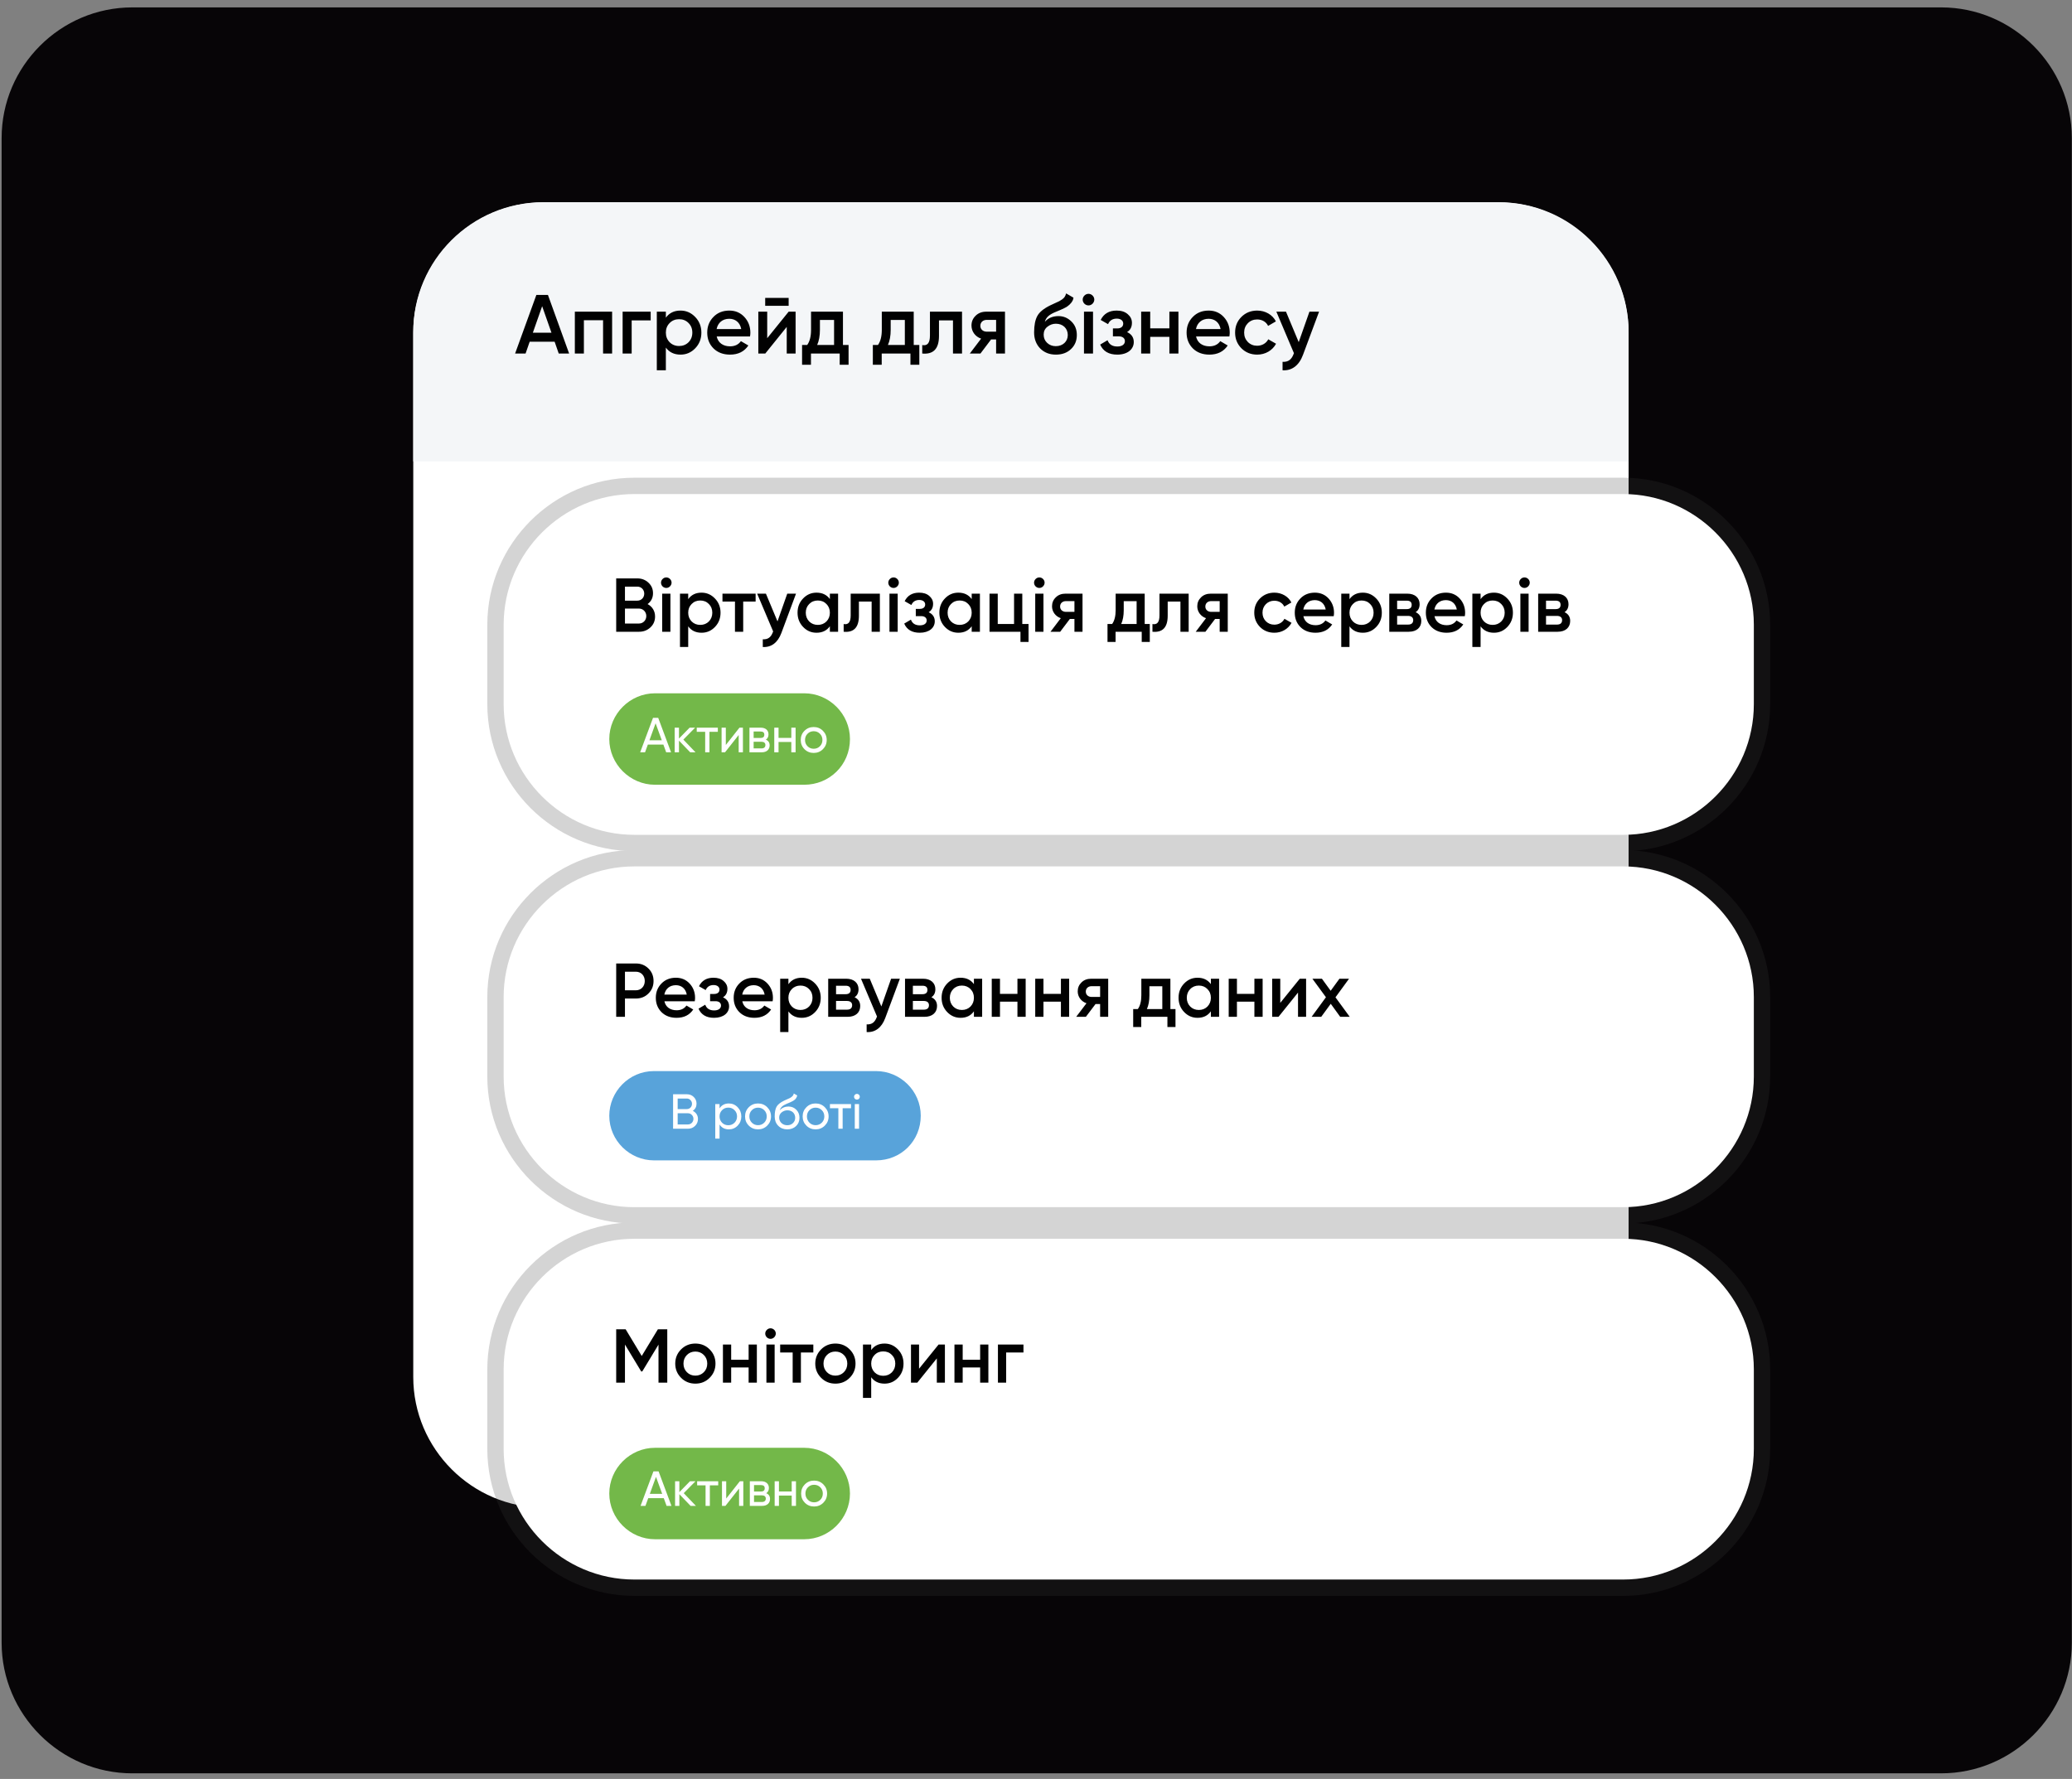 <svg width="262" height="225" viewBox="0 0 262 225" fill="none" xmlns="http://www.w3.org/2000/svg">
<rect x="0" y="0" width="262" height="225" fill="#808080" stroke="none"/>
<path d="M130.885 220.295C201.461 220.295 258.673 215.486 258.673 209.554C258.673 203.622 201.461 198.813 130.885 198.813C60.309 198.813 3.097 203.622 3.097 209.554C3.097 215.486 60.309 220.295 130.885 220.295Z" fill="#848AC3"/>
<path d="M245.454 224.289H16.729C7.641 224.289 0.205 216.853 0.205 207.764V17.459C0.205 8.371 7.641 0.935 16.729 0.935H245.454C254.543 0.935 261.978 8.371 261.978 17.459V207.764C261.978 216.853 254.543 224.289 245.454 224.289Z" fill="#070507"/>
<path d="M189.409 190.689H68.781C59.692 190.689 52.256 183.253 52.256 174.164V42.107C52.256 33.019 59.692 25.583 68.781 25.583H189.409C198.497 25.583 205.933 33.019 205.933 42.107V174.164C205.933 183.253 198.497 190.689 189.409 190.689Z" fill="white"/>
<path d="M189.546 25.583H68.643C59.692 25.583 52.256 32.881 52.256 41.969V58.356H205.933V41.969C205.933 33.019 198.635 25.583 189.546 25.583Z" fill="#F4F6F8"/>
<g opacity="0.22">
<path d="M205.245 105.588H80.21C71.122 105.588 63.686 98.152 63.686 89.064V79.011C63.686 69.923 71.122 62.487 80.21 62.487H205.245C214.333 62.487 221.769 69.923 221.769 79.011V89.064C221.769 98.152 214.333 105.588 205.245 105.588Z" stroke="#3B3A3A" stroke-width="4.131" stroke-miterlimit="10"/>
<path d="M205.244 152.683H80.21C71.121 152.683 63.685 145.247 63.685 136.158V126.106C63.685 117.018 71.121 109.582 80.21 109.582H205.244C214.333 109.582 221.769 117.018 221.769 126.106V136.158C221.769 145.247 214.333 152.683 205.244 152.683Z" stroke="#3B3A3A" stroke-width="4.131" stroke-miterlimit="10"/>
<path d="M205.244 199.778H80.21C71.121 199.778 63.685 192.342 63.685 183.253V173.201C63.685 164.113 71.121 156.677 80.21 156.677H205.244C214.333 156.677 221.769 164.113 221.769 173.201V183.253C221.769 192.342 214.333 199.778 205.244 199.778Z" stroke="#3B3A3A" stroke-width="4.131" stroke-miterlimit="10"/>
</g>
<path d="M205.245 105.588H80.21C71.122 105.588 63.686 98.152 63.686 89.064V79.011C63.686 69.923 71.122 62.487 80.21 62.487H205.245C214.333 62.487 221.769 69.923 221.769 79.011V89.064C221.769 98.152 214.333 105.588 205.245 105.588Z" fill="white"/>
<path d="M205.244 152.683H80.21C71.121 152.683 63.685 145.247 63.685 136.158V126.106C63.685 117.018 71.121 109.582 80.21 109.582H205.244C214.333 109.582 221.769 117.018 221.769 126.106V136.158C221.769 145.247 214.333 152.683 205.244 152.683Z" fill="white"/>
<path d="M205.244 199.778H80.21C71.121 199.778 63.685 192.342 63.685 183.253V173.201C63.685 164.113 71.121 156.677 80.21 156.677H205.244C214.333 156.677 221.769 164.113 221.769 173.201V183.253C221.769 192.342 214.333 199.778 205.244 199.778Z" fill="white"/>
<path d="M71.965 44.715H70.651L70.132 43.221H66.976L66.457 44.715H65.133L67.823 37.3H69.285L71.965 44.715ZM68.554 38.73L67.379 42.077H69.73L68.554 38.73ZM72.688 39.419H77.401V44.715H76.257V40.499H73.832V44.715H72.688V39.419ZM78.729 39.419H82.277V40.52H79.873V44.715H78.729V39.419ZM86.05 39.281C86.781 39.281 87.395 39.557 87.914 40.097C88.433 40.637 88.687 41.294 88.687 42.067C88.687 42.851 88.433 43.507 87.914 44.047C87.395 44.588 86.781 44.852 86.05 44.852C85.245 44.852 84.631 44.556 84.196 43.963V46.833H83.052V39.419H84.196V40.181C84.631 39.578 85.245 39.281 86.05 39.281ZM84.673 43.285C84.991 43.603 85.393 43.762 85.87 43.762C86.347 43.762 86.749 43.603 87.067 43.285C87.385 42.957 87.543 42.554 87.543 42.067C87.543 41.58 87.385 41.177 87.067 40.859C86.749 40.531 86.347 40.372 85.87 40.372C85.393 40.372 84.991 40.531 84.673 40.859C84.355 41.177 84.196 41.58 84.196 42.067C84.196 42.554 84.355 42.957 84.673 43.285ZM94.84 42.554H90.624C90.794 43.359 91.44 43.804 92.319 43.804C92.923 43.804 93.378 43.581 93.686 43.147L94.628 43.698C94.109 44.471 93.336 44.852 92.309 44.852C91.451 44.852 90.752 44.588 90.222 44.069C89.692 43.539 89.428 42.872 89.428 42.067C89.428 41.273 89.692 40.616 90.211 40.086C90.73 39.546 91.408 39.281 92.224 39.281C92.997 39.281 93.633 39.557 94.13 40.097C94.628 40.637 94.882 41.304 94.882 42.077C94.882 42.194 94.872 42.353 94.84 42.554ZM90.614 41.622H93.728C93.569 40.764 92.965 40.319 92.213 40.319C91.366 40.319 90.773 40.817 90.614 41.622ZM99.723 38.677H96.757V37.682H99.723V38.677ZM97.012 42.776L99.723 39.419H100.602V44.715H99.48V41.347L96.768 44.715H95.889V39.419H97.012V42.776ZM106.59 39.419V43.635H107.3V46.134H106.177V44.715H102.544V46.134H101.421V43.635H102.067C102.396 43.179 102.555 42.533 102.555 41.717V39.419H106.59ZM103.328 43.635H105.467V40.468H103.677V41.717C103.677 42.469 103.561 43.115 103.328 43.635ZM115.538 39.419V43.635H116.247V46.134H115.124V44.715H111.491V46.134H110.369V43.635H111.015C111.343 43.179 111.502 42.533 111.502 41.717V39.419H115.538ZM112.275 43.635H114.415V40.468H112.625V41.717C112.625 42.469 112.508 43.115 112.275 43.635ZM117.589 39.419H121.646V44.715H120.502V40.52H118.733V42.49C118.733 44.175 117.971 44.842 116.615 44.715V43.645C117.261 43.762 117.589 43.401 117.589 42.438V39.419ZM124.716 39.419H127.078V44.715H125.956V42.935H125.32L123.975 44.715H122.63L124.06 42.83C123.329 42.586 122.842 41.929 122.842 41.177C122.842 40.69 123.011 40.277 123.361 39.938C123.71 39.588 124.166 39.419 124.716 39.419ZM124.78 41.95H125.956V40.457H124.78C124.314 40.457 123.964 40.743 123.964 41.209C123.964 41.664 124.314 41.95 124.78 41.95ZM133.515 44.852C132.699 44.852 132.043 44.588 131.524 44.069C131.015 43.539 130.761 42.861 130.761 42.046C130.761 41.145 130.899 40.457 131.164 39.97C131.428 39.472 131.979 39.027 132.795 38.624C132.932 38.561 133.123 38.466 133.388 38.349C133.653 38.233 133.843 38.148 133.939 38.095C134.034 38.042 134.161 37.957 134.309 37.862C134.606 37.65 134.722 37.438 134.807 37.11L135.739 37.65C135.697 38.105 135.316 38.497 135.008 38.72C134.924 38.794 134.775 38.879 134.574 38.974L134.119 39.186L133.589 39.408C132.657 39.779 132.286 40.118 132.117 40.7C132.541 40.224 133.113 39.98 133.843 39.98C134.468 39.98 135.008 40.203 135.464 40.648C135.93 41.092 136.163 41.664 136.163 42.374C136.163 43.094 135.919 43.687 135.422 44.154C134.934 44.62 134.299 44.852 133.515 44.852ZM133.504 43.783C134.394 43.783 135.019 43.19 135.019 42.374C135.019 41.537 134.405 40.944 133.515 40.944C133.123 40.944 132.763 41.071 132.445 41.325C132.127 41.569 131.969 41.908 131.969 42.321C131.969 42.745 132.117 43.094 132.413 43.37C132.71 43.645 133.07 43.783 133.504 43.783ZM138.148 38.413C137.862 38.699 137.417 38.699 137.12 38.413C136.834 38.116 136.834 37.671 137.12 37.385C137.406 37.089 137.872 37.089 138.158 37.385C138.444 37.671 138.444 38.116 138.148 38.413ZM138.211 44.715H137.067V39.419H138.211V44.715ZM142.516 42.003C143.077 42.258 143.363 42.681 143.363 43.264C143.363 44.164 142.59 44.852 141.277 44.852C140.207 44.852 139.487 44.429 139.116 43.581L140.048 43.031C140.239 43.56 140.652 43.825 141.287 43.825C141.88 43.825 142.24 43.56 142.24 43.147C142.24 42.776 141.954 42.544 141.478 42.544H140.726V41.537H141.287C141.753 41.537 142.029 41.304 142.029 40.923C142.029 40.552 141.711 40.298 141.213 40.298C140.683 40.298 140.313 40.531 140.111 40.997L139.179 40.468C139.571 39.673 140.249 39.281 141.192 39.281C141.785 39.281 142.251 39.429 142.601 39.737C142.95 40.033 143.13 40.393 143.13 40.828C143.13 41.357 142.929 41.749 142.516 42.003ZM147.867 41.527V39.419H149.011V44.715H147.867V42.607H145.442V44.715H144.298V39.419H145.442V41.527H147.867ZM155.454 42.554H151.239C151.408 43.359 152.054 43.804 152.933 43.804C153.537 43.804 153.993 43.581 154.3 43.147L155.242 43.698C154.723 44.471 153.95 44.852 152.923 44.852C152.065 44.852 151.366 44.588 150.836 44.069C150.307 43.539 150.042 42.872 150.042 42.067C150.042 41.273 150.307 40.616 150.826 40.086C151.345 39.546 152.022 39.281 152.838 39.281C153.611 39.281 154.247 39.557 154.745 40.097C155.242 40.637 155.497 41.304 155.497 42.077C155.497 42.194 155.486 42.353 155.454 42.554ZM151.228 41.622H154.342C154.183 40.764 153.58 40.319 152.827 40.319C151.98 40.319 151.387 40.817 151.228 41.622ZM158.972 44.852C158.178 44.852 157.51 44.588 156.97 44.047C156.44 43.507 156.176 42.851 156.176 42.067C156.176 41.273 156.44 40.616 156.97 40.086C157.51 39.546 158.178 39.281 158.972 39.281C159.999 39.281 160.91 39.811 161.334 40.648L160.349 41.219C160.105 40.711 159.597 40.404 158.961 40.404C158.495 40.404 158.103 40.563 157.786 40.88C157.478 41.198 157.32 41.59 157.32 42.067C157.32 42.544 157.478 42.935 157.786 43.253C158.103 43.571 158.495 43.73 158.961 43.73C159.586 43.73 160.116 43.412 160.37 42.914L161.355 43.476C160.9 44.323 159.999 44.852 158.972 44.852ZM164.22 43.274L165.576 39.419H166.794L164.76 44.884C164.262 46.23 163.351 46.907 162.176 46.833V45.763C162.896 45.806 163.319 45.477 163.584 44.747L163.616 44.672L161.392 39.419H162.61L164.22 43.274Z" fill="#010101"/>
<path d="M81.887 76.404C82.475 76.713 82.832 77.272 82.832 77.975C82.832 78.525 82.639 78.987 82.244 79.354C81.849 79.72 81.376 79.903 80.808 79.903H77.916V73.156H80.596C81.145 73.156 81.617 73.339 81.993 73.695C82.379 74.052 82.572 74.496 82.572 75.026C82.572 75.614 82.34 76.067 81.887 76.404ZM80.596 74.197H79.025V75.97H80.596C81.087 75.97 81.463 75.585 81.463 75.084C81.463 74.582 81.087 74.197 80.596 74.197ZM79.025 78.862H80.808C81.319 78.862 81.723 78.448 81.723 77.917C81.723 77.387 81.319 76.973 80.808 76.973H79.025V78.862ZM84.715 74.168C84.455 74.428 84.05 74.428 83.78 74.168C83.52 73.898 83.52 73.493 83.78 73.233C84.04 72.963 84.464 72.963 84.725 73.233C84.985 73.493 84.985 73.898 84.715 74.168ZM84.773 79.903H83.732V75.084H84.773V79.903ZM88.71 74.958C89.375 74.958 89.934 75.209 90.406 75.7C90.878 76.192 91.11 76.79 91.11 77.493C91.11 78.207 90.878 78.804 90.406 79.296C89.934 79.787 89.375 80.028 88.71 80.028C87.977 80.028 87.418 79.758 87.023 79.219V81.831H85.982V75.084H87.023V75.778C87.418 75.228 87.977 74.958 88.71 74.958ZM87.456 78.602C87.746 78.891 88.112 79.035 88.546 79.035C88.979 79.035 89.346 78.891 89.635 78.602C89.924 78.303 90.069 77.937 90.069 77.493C90.069 77.05 89.924 76.684 89.635 76.394C89.346 76.096 88.979 75.951 88.546 75.951C88.112 75.951 87.746 76.096 87.456 76.394C87.167 76.684 87.023 77.05 87.023 77.493C87.023 77.937 87.167 78.303 87.456 78.602ZM91.354 75.084H95.547V76.086H93.976V79.903H92.935V76.086H91.354V75.084ZM98.313 78.592L99.547 75.084H100.655L98.805 80.057C98.352 81.281 97.523 81.898 96.453 81.831V80.857C97.108 80.896 97.494 80.597 97.735 79.932L97.764 79.865L95.74 75.084H96.848L98.313 78.592ZM104.935 75.768V75.084H105.976V79.903H104.935V79.209C104.54 79.758 103.981 80.028 103.248 80.028C102.583 80.028 102.024 79.787 101.552 79.296C101.08 78.804 100.848 78.197 100.848 77.493C100.848 76.78 101.08 76.182 101.552 75.691C102.024 75.199 102.583 74.958 103.248 74.958C103.981 74.958 104.54 75.228 104.935 75.768ZM102.323 78.602C102.612 78.891 102.979 79.035 103.412 79.035C103.846 79.035 104.212 78.891 104.501 78.602C104.791 78.303 104.935 77.937 104.935 77.493C104.935 77.05 104.791 76.684 104.501 76.394C104.212 76.096 103.846 75.951 103.412 75.951C102.979 75.951 102.612 76.096 102.323 76.394C102.034 76.684 101.889 77.05 101.889 77.493C101.889 77.937 102.034 78.303 102.323 78.602ZM107.566 75.084H111.257V79.903H110.216V76.086H108.607V77.879C108.607 79.412 107.913 80.019 106.679 79.903V78.93C107.267 79.035 107.566 78.708 107.566 77.831V75.084ZM113.454 74.168C113.193 74.428 112.789 74.428 112.519 74.168C112.258 73.898 112.258 73.493 112.519 73.233C112.779 72.963 113.203 72.963 113.463 73.233C113.724 73.493 113.724 73.898 113.454 74.168ZM113.512 79.903H112.471V75.084H113.512V79.903ZM117.429 77.435C117.94 77.667 118.2 78.052 118.2 78.582C118.2 79.402 117.496 80.028 116.301 80.028C115.328 80.028 114.672 79.643 114.335 78.872L115.183 78.37C115.357 78.852 115.732 79.093 116.311 79.093C116.851 79.093 117.178 78.852 117.178 78.477C117.178 78.139 116.918 77.927 116.484 77.927H115.8V77.011H116.311C116.735 77.011 116.986 76.799 116.986 76.452C116.986 76.115 116.696 75.883 116.243 75.883C115.761 75.883 115.424 76.096 115.241 76.52L114.393 76.038C114.749 75.315 115.366 74.958 116.224 74.958C116.764 74.958 117.188 75.093 117.506 75.373C117.824 75.642 117.988 75.97 117.988 76.365C117.988 76.847 117.805 77.204 117.429 77.435ZM122.868 75.768V75.084H123.909V79.903H122.868V79.209C122.472 79.758 121.913 80.028 121.181 80.028C120.516 80.028 119.957 79.787 119.484 79.296C119.012 78.804 118.781 78.197 118.781 77.493C118.781 76.78 119.012 76.182 119.484 75.691C119.957 75.199 120.516 74.958 121.181 74.958C121.913 74.958 122.472 75.228 122.868 75.768ZM120.255 78.602C120.545 78.891 120.911 79.035 121.345 79.035C121.778 79.035 122.145 78.891 122.434 78.602C122.723 78.303 122.868 77.937 122.868 77.493C122.868 77.05 122.723 76.684 122.434 76.394C122.145 76.096 121.778 75.951 121.345 75.951C120.911 75.951 120.545 76.096 120.255 76.394C119.966 76.684 119.822 77.05 119.822 77.493C119.822 77.937 119.966 78.303 120.255 78.602ZM129.267 75.084V78.92H130.057V81.195H129.036V79.903H125.122V75.084H126.163V78.92H128.226V75.084H129.267ZM131.885 74.168C131.625 74.428 131.22 74.428 130.95 74.168C130.69 73.898 130.69 73.493 130.95 73.233C131.21 72.963 131.634 72.963 131.895 73.233C132.155 73.493 132.155 73.898 131.885 74.168ZM131.943 79.903H130.902V75.084H131.943V79.903ZM134.732 75.084H136.882V79.903H135.86V78.284H135.282L134.058 79.903H132.833L134.135 78.187C133.47 77.966 133.026 77.368 133.026 76.684C133.026 76.24 133.18 75.864 133.499 75.556C133.817 75.238 134.231 75.084 134.732 75.084ZM134.79 77.387H135.86V76.028H134.79C134.366 76.028 134.048 76.288 134.048 76.713C134.048 77.127 134.366 77.387 134.79 77.387ZM144.745 75.084V78.92H145.39V81.195H144.369V79.903H141.062V81.195H140.041V78.92H140.629C140.927 78.505 141.072 77.917 141.072 77.175V75.084H144.745ZM141.776 78.92H143.723V76.038H142.094V77.175C142.094 77.86 141.988 78.448 141.776 78.92ZM146.612 75.084H150.304V79.903H149.263V76.086H147.653V77.879C147.653 79.412 146.959 80.019 145.725 79.903V78.93C146.313 79.035 146.612 78.708 146.612 77.831V75.084ZM153.098 75.084H155.247V79.903H154.226V78.284H153.647L152.423 79.903H151.199L152.5 78.187C151.835 77.966 151.392 77.368 151.392 76.684C151.392 76.24 151.546 75.864 151.864 75.556C152.182 75.238 152.596 75.084 153.098 75.084ZM153.156 77.387H154.226V76.028H153.156C152.731 76.028 152.413 76.288 152.413 76.713C152.413 77.127 152.731 77.387 153.156 77.387ZM161.144 80.028C160.421 80.028 159.813 79.787 159.322 79.296C158.84 78.804 158.599 78.207 158.599 77.493C158.599 76.77 158.84 76.173 159.322 75.691C159.813 75.199 160.421 74.958 161.144 74.958C162.079 74.958 162.907 75.44 163.293 76.202L162.397 76.722C162.175 76.26 161.712 75.98 161.134 75.98C160.71 75.98 160.353 76.124 160.064 76.414C159.784 76.703 159.64 77.059 159.64 77.493C159.64 77.927 159.784 78.284 160.064 78.573C160.353 78.862 160.71 79.007 161.134 79.007C161.703 79.007 162.185 78.718 162.416 78.264L163.312 78.775C162.898 79.546 162.079 80.028 161.144 80.028ZM168.645 77.937H164.809C164.963 78.669 165.551 79.074 166.351 79.074C166.901 79.074 167.315 78.872 167.595 78.477L168.452 78.978C167.98 79.681 167.276 80.028 166.341 80.028C165.561 80.028 164.924 79.787 164.443 79.315C163.961 78.833 163.72 78.226 163.72 77.493C163.72 76.77 163.961 76.173 164.433 75.691C164.905 75.199 165.522 74.958 166.264 74.958C166.968 74.958 167.546 75.209 167.999 75.7C168.452 76.192 168.684 76.799 168.684 77.503C168.684 77.609 168.674 77.754 168.645 77.937ZM164.799 77.088H167.633C167.489 76.308 166.939 75.903 166.255 75.903C165.484 75.903 164.944 76.356 164.799 77.088ZM172.328 74.958C172.993 74.958 173.552 75.209 174.024 75.7C174.497 76.192 174.728 76.79 174.728 77.493C174.728 78.207 174.497 78.804 174.024 79.296C173.552 79.787 172.993 80.028 172.328 80.028C171.595 80.028 171.036 79.758 170.641 79.219V81.831H169.6V75.084H170.641V75.778C171.036 75.228 171.595 74.958 172.328 74.958ZM171.075 78.602C171.364 78.891 171.73 79.035 172.164 79.035C172.598 79.035 172.964 78.891 173.253 78.602C173.542 78.303 173.687 77.937 173.687 77.493C173.687 77.05 173.542 76.684 173.253 76.394C172.964 76.096 172.598 75.951 172.164 75.951C171.73 75.951 171.364 76.096 171.075 76.394C170.785 76.684 170.641 77.05 170.641 77.493C170.641 77.937 170.785 78.303 171.075 78.602ZM179.007 77.426C179.479 77.647 179.72 78.014 179.72 78.534C179.72 79.344 179.151 79.903 178.139 79.903H175.671V75.084H177.946C178.939 75.084 179.508 75.633 179.508 76.414C179.508 76.867 179.344 77.204 179.007 77.426ZM177.869 75.97H176.664V77.04H177.869C178.293 77.04 178.505 76.857 178.505 76.5C178.505 76.144 178.293 75.97 177.869 75.97ZM176.664 78.997H178.043C178.476 78.997 178.698 78.804 178.698 78.428C178.698 78.091 178.457 77.898 178.043 77.898H176.664V78.997ZM185.222 77.937H181.386C181.54 78.669 182.128 79.074 182.928 79.074C183.477 79.074 183.892 78.872 184.171 78.477L185.029 78.978C184.557 79.681 183.853 80.028 182.918 80.028C182.137 80.028 181.501 79.787 181.019 79.315C180.537 78.833 180.296 78.226 180.296 77.493C180.296 76.77 180.537 76.173 181.01 75.691C181.482 75.199 182.099 74.958 182.841 74.958C183.545 74.958 184.123 75.209 184.576 75.7C185.029 76.192 185.261 76.799 185.261 77.503C185.261 77.609 185.251 77.754 185.222 77.937ZM181.376 77.088H184.21C184.065 76.308 183.516 75.903 182.832 75.903C182.06 75.903 181.521 76.356 181.376 77.088ZM188.905 74.958C189.57 74.958 190.129 75.209 190.601 75.7C191.073 76.192 191.305 76.79 191.305 77.493C191.305 78.207 191.073 78.804 190.601 79.296C190.129 79.787 189.57 80.028 188.905 80.028C188.172 80.028 187.613 79.758 187.218 79.219V81.831H186.177V75.084H187.218V75.778C187.613 75.228 188.172 74.958 188.905 74.958ZM187.651 78.602C187.941 78.891 188.307 79.035 188.741 79.035C189.174 79.035 189.541 78.891 189.83 78.602C190.119 78.303 190.264 77.937 190.264 77.493C190.264 77.05 190.119 76.684 189.83 76.394C189.541 76.096 189.174 75.951 188.741 75.951C188.307 75.951 187.941 76.096 187.651 76.394C187.362 76.684 187.218 77.05 187.218 77.493C187.218 77.937 187.362 78.303 187.651 78.602ZM193.231 74.168C192.971 74.428 192.566 74.428 192.296 74.168C192.036 73.898 192.036 73.493 192.296 73.233C192.557 72.963 192.981 72.963 193.241 73.233C193.501 73.493 193.501 73.898 193.231 74.168ZM193.289 79.903H192.248V75.084H193.289V79.903ZM197.833 77.426C198.305 77.647 198.546 78.014 198.546 78.534C198.546 79.344 197.978 79.903 196.966 79.903H194.498V75.084H196.773C197.766 75.084 198.334 75.633 198.334 76.414C198.334 76.867 198.171 77.204 197.833 77.426ZM196.696 75.97H195.491V77.04H196.696C197.12 77.04 197.332 76.857 197.332 76.5C197.332 76.144 197.12 75.97 196.696 75.97ZM195.491 78.997H196.869C197.303 78.997 197.525 78.804 197.525 78.428C197.525 78.091 197.284 77.898 196.869 77.898H195.491V78.997Z" fill="#010101"/>
<path d="M77.916 121.859H80.403C81.04 121.859 81.57 122.071 81.994 122.495C82.428 122.919 82.64 123.449 82.64 124.076C82.64 124.703 82.428 125.223 81.994 125.657C81.57 126.081 81.04 126.293 80.403 126.293H79.025V128.606H77.916V121.859ZM79.025 125.252H80.403C81.059 125.252 81.531 124.76 81.531 124.076C81.531 123.392 81.059 122.9 80.403 122.9H79.025V125.252ZM87.852 126.64H84.015C84.169 127.373 84.757 127.777 85.557 127.777C86.107 127.777 86.521 127.575 86.801 127.18L87.659 127.681C87.186 128.385 86.483 128.732 85.548 128.732C84.767 128.732 84.131 128.491 83.649 128.018C83.167 127.536 82.926 126.929 82.926 126.197C82.926 125.474 83.167 124.876 83.639 124.394C84.111 123.903 84.728 123.662 85.471 123.662C86.174 123.662 86.753 123.912 87.206 124.404C87.659 124.895 87.89 125.503 87.89 126.206C87.89 126.312 87.88 126.457 87.852 126.64ZM84.005 125.792H86.839C86.695 125.011 86.145 124.606 85.461 124.606C84.69 124.606 84.15 125.059 84.005 125.792ZM91.421 126.139C91.931 126.37 92.192 126.756 92.192 127.286C92.192 128.105 91.488 128.732 90.293 128.732C89.319 128.732 88.664 128.346 88.326 127.575L89.175 127.074C89.348 127.556 89.724 127.797 90.302 127.797C90.842 127.797 91.17 127.556 91.17 127.18C91.17 126.842 90.91 126.63 90.476 126.63H89.791V125.715H90.302C90.727 125.715 90.977 125.503 90.977 125.156C90.977 124.818 90.688 124.587 90.235 124.587C89.753 124.587 89.416 124.799 89.232 125.223L88.384 124.741C88.741 124.018 89.358 123.662 90.216 123.662C90.755 123.662 91.18 123.796 91.498 124.076C91.816 124.346 91.98 124.674 91.98 125.069C91.98 125.551 91.796 125.907 91.421 126.139ZM97.698 126.64H93.861C94.016 127.373 94.604 127.777 95.404 127.777C95.953 127.777 96.368 127.575 96.647 127.18L97.505 127.681C97.033 128.385 96.329 128.732 95.394 128.732C94.613 128.732 93.977 128.491 93.495 128.018C93.013 127.536 92.772 126.929 92.772 126.197C92.772 125.474 93.013 124.876 93.485 124.394C93.958 123.903 94.575 123.662 95.317 123.662C96.02 123.662 96.599 123.912 97.052 124.404C97.505 124.895 97.736 125.503 97.736 126.206C97.736 126.312 97.727 126.457 97.698 126.64ZM93.852 125.792H96.686C96.541 125.011 95.992 124.606 95.307 124.606C94.536 124.606 93.996 125.059 93.852 125.792ZM101.38 123.662C102.045 123.662 102.604 123.912 103.077 124.404C103.549 124.895 103.78 125.493 103.78 126.197C103.78 126.91 103.549 127.508 103.077 127.999C102.604 128.491 102.045 128.732 101.38 128.732C100.648 128.732 100.089 128.462 99.693 127.922V130.534H98.652V123.787H99.693V124.481C100.089 123.931 100.648 123.662 101.38 123.662ZM100.127 127.305C100.416 127.594 100.783 127.739 101.216 127.739C101.65 127.739 102.016 127.594 102.306 127.305C102.595 127.006 102.739 126.64 102.739 126.197C102.739 125.753 102.595 125.387 102.306 125.098C102.016 124.799 101.65 124.654 101.216 124.654C100.783 124.654 100.416 124.799 100.127 125.098C99.838 125.387 99.693 125.753 99.693 126.197C99.693 126.64 99.838 127.006 100.127 127.305ZM108.059 126.129C108.531 126.351 108.772 126.717 108.772 127.238C108.772 128.047 108.204 128.606 107.192 128.606H104.724V123.787H106.999C107.992 123.787 108.56 124.336 108.56 125.117C108.56 125.57 108.396 125.907 108.059 126.129ZM106.922 124.674H105.717V125.744H106.922C107.346 125.744 107.558 125.56 107.558 125.204C107.558 124.847 107.346 124.674 106.922 124.674ZM105.717 127.7H107.095C107.529 127.7 107.751 127.508 107.751 127.132C107.751 126.794 107.51 126.601 107.095 126.601H105.717V127.7ZM111.445 127.296L112.679 123.787H113.787L111.937 128.761C111.484 129.985 110.655 130.602 109.585 130.534V129.561C110.24 129.599 110.626 129.3 110.867 128.635L110.896 128.568L108.871 123.787H109.98L111.445 127.296ZM117.774 126.129C118.246 126.351 118.487 126.717 118.487 127.238C118.487 128.047 117.918 128.606 116.906 128.606H114.438V123.787H116.713C117.706 123.787 118.275 124.336 118.275 125.117C118.275 125.57 118.111 125.907 117.774 126.129ZM116.636 124.674H115.431V125.744H116.636C117.06 125.744 117.272 125.56 117.272 125.204C117.272 124.847 117.06 124.674 116.636 124.674ZM115.431 127.7H116.81C117.243 127.7 117.465 127.508 117.465 127.132C117.465 126.794 117.224 126.601 116.81 126.601H115.431V127.7ZM123.15 124.471V123.787H124.191V128.606H123.15V127.912C122.755 128.462 122.196 128.732 121.464 128.732C120.798 128.732 120.239 128.491 119.767 127.999C119.295 127.508 119.063 126.9 119.063 126.197C119.063 125.483 119.295 124.886 119.767 124.394C120.239 123.903 120.798 123.662 121.464 123.662C122.196 123.662 122.755 123.931 123.15 124.471ZM120.538 127.305C120.827 127.594 121.194 127.739 121.627 127.739C122.061 127.739 122.428 127.594 122.717 127.305C123.006 127.006 123.15 126.64 123.15 126.197C123.15 125.753 123.006 125.387 122.717 125.098C122.428 124.799 122.061 124.654 121.627 124.654C121.194 124.654 120.827 124.799 120.538 125.098C120.249 125.387 120.104 125.753 120.104 126.197C120.104 126.64 120.249 127.006 120.538 127.305ZM128.653 125.705V123.787H129.694V128.606H128.653V126.688H126.446V128.606H125.405V123.787H126.446V125.705H128.653ZM134.151 125.705V123.787H135.192V128.606H134.151V126.688H131.943V128.606H130.902V123.787H131.943V125.705H134.151ZM137.98 123.787H140.13V128.606H139.108V126.987H138.53L137.306 128.606H136.082L137.383 126.891C136.718 126.669 136.274 126.071 136.274 125.387C136.274 124.944 136.429 124.568 136.747 124.259C137.065 123.941 137.479 123.787 137.98 123.787ZM138.038 126.091H139.108V124.731H138.038C137.614 124.731 137.296 124.992 137.296 125.416C137.296 125.83 137.614 126.091 138.038 126.091ZM147.993 123.787V127.623H148.638V129.898H147.617V128.606H144.31V129.898H143.289V127.623H143.877C144.176 127.209 144.32 126.621 144.32 125.879V123.787H147.993ZM145.024 127.623H146.971V124.741H145.342V125.879C145.342 126.563 145.236 127.151 145.024 127.623ZM153.113 124.471V123.787H154.154V128.606H153.113V127.912C152.718 128.462 152.159 128.732 151.426 128.732C150.761 128.732 150.202 128.491 149.73 127.999C149.257 127.508 149.026 126.9 149.026 126.197C149.026 125.483 149.257 124.886 149.73 124.394C150.202 123.903 150.761 123.662 151.426 123.662C152.159 123.662 152.718 123.931 153.113 124.471ZM150.501 127.305C150.79 127.594 151.156 127.739 151.59 127.739C152.024 127.739 152.39 127.594 152.679 127.305C152.968 127.006 153.113 126.64 153.113 126.197C153.113 125.753 152.968 125.387 152.679 125.098C152.39 124.799 152.024 124.654 151.59 124.654C151.156 124.654 150.79 124.799 150.501 125.098C150.212 125.387 150.067 125.753 150.067 126.197C150.067 126.64 150.212 127.006 150.501 127.305ZM158.616 125.705V123.787H159.657V128.606H158.616V126.688H156.408V128.606H155.367V123.787H156.408V125.705H158.616ZM161.887 126.842L164.354 123.787H165.154V128.606H164.132V125.541L161.665 128.606H160.865V123.787H161.887V126.842ZM168.868 126.139L170.671 128.606H169.466L168.271 126.958L167.066 128.606H165.851L167.663 126.129L165.948 123.787H167.153L168.261 125.31L169.37 123.787H170.584L168.868 126.139Z" fill="#010101"/>
<path d="M83.189 168.128H84.375V174.875H83.266V170.066L81.213 173.459H81.078L79.025 170.056V174.875H77.916V168.128H79.112L81.146 171.502L83.189 168.128ZM87.927 175.001C87.224 175.001 86.617 174.76 86.125 174.268C85.633 173.777 85.383 173.179 85.383 172.466C85.383 171.752 85.633 171.155 86.125 170.663C86.617 170.172 87.224 169.931 87.927 169.931C88.641 169.931 89.238 170.172 89.73 170.663C90.222 171.155 90.472 171.752 90.472 172.466C90.472 173.179 90.222 173.777 89.73 174.268C89.238 174.76 88.641 175.001 87.927 175.001ZM86.858 173.555C87.147 173.844 87.503 173.989 87.927 173.989C88.352 173.989 88.708 173.844 88.997 173.555C89.287 173.266 89.431 172.899 89.431 172.466C89.431 172.032 89.287 171.666 88.997 171.376C88.708 171.087 88.352 170.943 87.927 170.943C87.503 170.943 87.147 171.087 86.858 171.376C86.568 171.666 86.424 172.032 86.424 172.466C86.424 172.899 86.568 173.266 86.858 173.555ZM94.662 171.974V170.056H95.703V174.875H94.662V172.957H92.455V174.875H91.413V170.056H92.455V171.974H94.662ZM97.894 169.14C97.634 169.4 97.229 169.4 96.959 169.14C96.699 168.87 96.699 168.465 96.959 168.205C97.219 167.935 97.644 167.935 97.904 168.205C98.164 168.465 98.164 168.87 97.894 169.14ZM97.952 174.875H96.911V170.056H97.952V174.875ZM98.65 170.056H102.843V171.058H101.272V174.875H100.231V171.058H98.65V170.056ZM105.634 175.001C104.93 175.001 104.323 174.76 103.831 174.268C103.34 173.777 103.089 173.179 103.089 172.466C103.089 171.752 103.34 171.155 103.831 170.663C104.323 170.172 104.93 169.931 105.634 169.931C106.347 169.931 106.945 170.172 107.436 170.663C107.928 171.155 108.179 171.752 108.179 172.466C108.179 173.179 107.928 173.777 107.436 174.268C106.945 174.76 106.347 175.001 105.634 175.001ZM104.564 173.555C104.853 173.844 105.21 173.989 105.634 173.989C106.058 173.989 106.415 173.844 106.704 173.555C106.993 173.266 107.138 172.899 107.138 172.466C107.138 172.032 106.993 171.666 106.704 171.376C106.415 171.087 106.058 170.943 105.634 170.943C105.21 170.943 104.853 171.087 104.564 171.376C104.275 171.666 104.13 172.032 104.13 172.466C104.13 172.899 104.275 173.266 104.564 173.555ZM111.848 169.931C112.513 169.931 113.072 170.181 113.544 170.673C114.017 171.164 114.248 171.762 114.248 172.466C114.248 173.179 114.017 173.777 113.544 174.268C113.072 174.76 112.513 175.001 111.848 175.001C111.115 175.001 110.556 174.731 110.161 174.191V176.803H109.12V170.056H110.161V170.75C110.556 170.2 111.115 169.931 111.848 169.931ZM110.595 173.574C110.884 173.863 111.25 174.008 111.684 174.008C112.118 174.008 112.484 173.863 112.773 173.574C113.062 173.275 113.207 172.909 113.207 172.466C113.207 172.022 113.062 171.656 112.773 171.367C112.484 171.068 112.118 170.923 111.684 170.923C111.25 170.923 110.884 171.068 110.595 171.367C110.306 171.656 110.161 172.022 110.161 172.466C110.161 172.909 110.306 173.275 110.595 173.574ZM116.213 173.112L118.681 170.056H119.481V174.875H118.459V171.81L115.992 174.875H115.191V170.056H116.213V173.112ZM123.937 171.974V170.056H124.978V174.875H123.937V172.957H121.73V174.875H120.689V170.056H121.73V171.974H123.937ZM126.186 170.056H129.415V171.058H127.227V174.875H126.186V170.056Z" fill="#010101"/>
<path d="M101.692 99.254H82.827C79.66 99.254 77.043 96.638 77.043 93.471C77.043 90.303 79.66 87.687 82.827 87.687H101.692C104.859 87.687 107.476 90.303 107.476 93.471C107.476 96.775 104.859 99.254 101.692 99.254Z" fill="#73B849"/>
<path d="M110.781 146.762H82.689C79.66 146.762 77.043 144.283 77.043 141.116C77.043 138.086 79.522 135.47 82.689 135.47H110.781C113.81 135.47 116.427 137.949 116.427 141.116C116.427 144.283 113.948 146.762 110.781 146.762Z" fill="#58A3DA"/>
<path d="M101.692 194.682H82.827C79.66 194.682 77.043 192.065 77.043 188.898C77.043 185.731 79.66 183.115 82.827 183.115H101.692C104.859 183.115 107.476 185.731 107.476 188.898C107.476 192.065 104.859 194.682 101.692 194.682Z" fill="#73B849"/>
<path d="M84.854 95.15H84.237L83.882 94.172H81.92L81.565 95.15H80.948L82.574 90.79H83.228L84.854 95.15ZM82.898 91.481L82.119 93.63H83.683L82.898 91.481ZM86.409 93.543L87.947 95.15H87.274L85.854 93.674V95.15H85.312V92.035H85.854V93.412L87.2 92.035H87.897L86.409 93.543ZM88.102 92.035H90.768V92.559H89.709V95.15H89.168V92.559H88.102V92.035ZM91.779 94.222L93.504 92.035H93.941V95.15H93.405V92.963L91.679 95.15H91.243V92.035H91.779V94.222ZM96.84 93.549C97.157 93.68 97.319 93.923 97.319 94.272C97.319 94.789 96.964 95.15 96.323 95.15H94.766V92.035H96.198C96.821 92.035 97.176 92.378 97.176 92.882C97.176 93.181 97.064 93.406 96.84 93.549ZM96.173 92.521H95.295V93.337H96.173C96.491 93.337 96.647 93.2 96.647 92.92C96.647 92.652 96.491 92.521 96.173 92.521ZM95.295 94.658H96.292C96.609 94.658 96.784 94.502 96.784 94.228C96.784 93.973 96.609 93.817 96.292 93.817H95.295V94.658ZM100.06 93.331V92.035H100.602V95.15H100.06V93.848H98.446V95.15H97.904V92.035H98.446V93.331H100.06ZM104.055 94.757C103.738 95.075 103.345 95.231 102.89 95.231C102.436 95.231 102.043 95.075 101.725 94.757C101.408 94.44 101.252 94.054 101.252 93.593C101.252 93.132 101.408 92.746 101.725 92.428C102.043 92.11 102.436 91.954 102.89 91.954C103.345 91.954 103.738 92.11 104.055 92.428C104.373 92.746 104.535 93.132 104.535 93.593C104.535 94.054 104.373 94.44 104.055 94.757ZM102.89 94.701C103.202 94.701 103.463 94.596 103.675 94.384C103.887 94.172 103.993 93.91 103.993 93.593C103.993 93.275 103.887 93.013 103.675 92.802C103.463 92.59 103.202 92.484 102.89 92.484C102.585 92.484 102.323 92.59 102.112 92.802C101.9 93.013 101.794 93.275 101.794 93.593C101.794 93.91 101.9 94.172 102.112 94.384C102.323 94.596 102.585 94.701 102.89 94.701Z" fill="white"/>
<path d="M84.904 190.46H84.287L83.932 189.482H81.97L81.615 190.46H80.998L82.624 186.099H83.278L84.904 190.46ZM82.948 186.791L82.169 188.94H83.733L82.948 186.791ZM86.458 188.853L87.997 190.46H87.324L85.904 188.983V190.46H85.362V187.345H85.904V188.722L87.249 187.345H87.947L86.458 188.853ZM88.152 187.345H90.818V187.868H89.759V190.46H89.217V187.868H88.152V187.345ZM91.829 189.532L93.554 187.345H93.99V190.46H93.455V188.273L91.729 190.46H91.293V187.345H91.829V189.532ZM96.89 188.859C97.207 188.99 97.369 189.233 97.369 189.581C97.369 190.098 97.014 190.46 96.373 190.46H94.815V187.345H96.248C96.871 187.345 97.226 187.688 97.226 188.192C97.226 188.491 97.114 188.716 96.89 188.859ZM96.223 187.831H95.345V188.647H96.223C96.541 188.647 96.697 188.51 96.697 188.23C96.697 187.962 96.541 187.831 96.223 187.831ZM95.345 189.968H96.341C96.659 189.968 96.834 189.812 96.834 189.538C96.834 189.282 96.659 189.127 96.341 189.127H95.345V189.968ZM100.109 188.641V187.345H100.651V190.46H100.109V189.158H98.496V190.46H97.954V187.345H98.496V188.641H100.109ZM104.105 190.067C103.787 190.385 103.395 190.541 102.94 190.541C102.485 190.541 102.093 190.385 101.775 190.067C101.458 189.75 101.302 189.363 101.302 188.902C101.302 188.441 101.458 188.055 101.775 187.738C102.093 187.42 102.485 187.264 102.94 187.264C103.395 187.264 103.787 187.42 104.105 187.738C104.423 188.055 104.585 188.441 104.585 188.902C104.585 189.363 104.423 189.75 104.105 190.067ZM102.94 190.011C103.252 190.011 103.513 189.905 103.725 189.694C103.937 189.482 104.043 189.22 104.043 188.902C104.043 188.585 103.937 188.323 103.725 188.111C103.513 187.9 103.252 187.794 102.94 187.794C102.635 187.794 102.373 187.9 102.162 188.111C101.95 188.323 101.844 188.585 101.844 188.902C101.844 189.22 101.95 189.482 102.162 189.694C102.373 189.905 102.635 190.011 102.94 190.011Z" fill="white"/>
<path d="M87.602 140.499C88.001 140.692 88.256 141.059 88.256 141.527C88.256 141.875 88.131 142.168 87.888 142.405C87.645 142.642 87.347 142.76 86.991 142.76H85.11V138.4H86.854C87.197 138.4 87.484 138.512 87.72 138.742C87.957 138.973 88.075 139.253 88.075 139.589C88.075 139.976 87.92 140.281 87.602 140.499ZM86.854 138.942H85.69V140.275H86.854C87.222 140.275 87.502 139.982 87.502 139.608C87.502 139.427 87.44 139.272 87.309 139.141C87.185 139.01 87.035 138.942 86.854 138.942ZM85.69 142.218H86.991C87.384 142.218 87.683 141.907 87.683 141.508C87.683 141.315 87.614 141.147 87.477 141.01C87.347 140.873 87.185 140.804 86.991 140.804H85.69V142.218ZM92.163 139.564C92.599 139.564 92.973 139.726 93.278 140.044C93.583 140.362 93.739 140.748 93.739 141.203C93.739 141.657 93.583 142.05 93.278 142.368C92.973 142.685 92.599 142.841 92.163 142.841C91.646 142.841 91.254 142.635 90.986 142.224V144.006H90.444V139.645H90.986V140.181C91.254 139.77 91.646 139.564 92.163 139.564ZM92.095 142.318C92.406 142.318 92.668 142.212 92.879 142C93.091 141.782 93.197 141.52 93.197 141.203C93.197 140.885 93.091 140.623 92.879 140.412C92.668 140.194 92.406 140.088 92.095 140.088C91.777 140.088 91.515 140.194 91.303 140.412C91.092 140.623 90.986 140.885 90.986 141.203C90.986 141.52 91.092 141.782 91.303 142C91.515 142.212 91.777 142.318 92.095 142.318ZM97.014 142.368C96.697 142.685 96.304 142.841 95.85 142.841C95.395 142.841 95.002 142.685 94.685 142.368C94.367 142.05 94.211 141.664 94.211 141.203C94.211 140.742 94.367 140.356 94.685 140.038C95.002 139.72 95.395 139.564 95.85 139.564C96.304 139.564 96.697 139.72 97.014 140.038C97.332 140.356 97.494 140.742 97.494 141.203C97.494 141.664 97.332 142.05 97.014 142.368ZM95.85 142.312C96.161 142.312 96.423 142.206 96.634 141.994C96.846 141.782 96.952 141.52 96.952 141.203C96.952 140.885 96.846 140.623 96.634 140.412C96.423 140.2 96.161 140.094 95.85 140.094C95.544 140.094 95.283 140.2 95.071 140.412C94.859 140.623 94.753 140.885 94.753 141.203C94.753 141.52 94.859 141.782 95.071 141.994C95.283 142.206 95.544 142.312 95.85 142.312ZM99.547 142.841C99.086 142.841 98.706 142.691 98.407 142.386C98.108 142.081 97.959 141.695 97.959 141.215C97.959 140.686 98.033 140.275 98.189 139.988C98.345 139.702 98.669 139.44 99.148 139.209C99.236 139.166 99.354 139.116 99.503 139.047L99.84 138.898C100.076 138.78 100.344 138.58 100.369 138.3L100.805 138.549C100.78 138.68 100.743 138.792 100.662 138.898C100.587 138.998 100.556 139.06 100.413 139.153C100.282 139.234 100.263 139.259 100.083 139.34C99.995 139.384 99.933 139.409 99.902 139.427L99.696 139.515L99.497 139.596C98.93 139.839 98.712 140.057 98.594 140.437C98.862 140.106 99.292 139.951 99.69 139.951C100.083 139.951 100.413 140.081 100.681 140.349C100.955 140.617 101.092 140.96 101.092 141.377C101.092 141.801 100.949 142.15 100.656 142.43C100.363 142.704 99.995 142.841 99.547 142.841ZM100.55 141.377C100.55 140.823 100.157 140.43 99.566 140.43C99.298 140.43 99.061 140.518 98.843 140.686C98.631 140.854 98.525 141.072 98.525 141.346C98.525 141.626 98.625 141.863 98.818 142.044C99.011 142.224 99.254 142.318 99.547 142.318C99.84 142.318 100.076 142.231 100.263 142.05C100.456 141.869 100.55 141.645 100.55 141.377ZM104.296 142.368C103.978 142.685 103.586 142.841 103.131 142.841C102.676 142.841 102.284 142.685 101.966 142.368C101.649 142.05 101.493 141.664 101.493 141.203C101.493 140.742 101.649 140.356 101.966 140.038C102.284 139.72 102.676 139.564 103.131 139.564C103.586 139.564 103.978 139.72 104.296 140.038C104.614 140.356 104.776 140.742 104.776 141.203C104.776 141.664 104.614 142.05 104.296 142.368ZM103.131 142.312C103.443 142.312 103.704 142.206 103.916 141.994C104.128 141.782 104.234 141.52 104.234 141.203C104.234 140.885 104.128 140.623 103.916 140.412C103.704 140.2 103.443 140.094 103.131 140.094C102.826 140.094 102.564 140.2 102.352 140.412C102.141 140.623 102.035 140.885 102.035 141.203C102.035 141.52 102.141 141.782 102.352 141.994C102.564 142.206 102.826 142.312 103.131 142.312ZM104.944 139.645H107.61V140.169H106.551V142.76H106.009V140.169H104.944V139.645ZM108.359 139.079C108.153 139.079 107.992 138.917 107.992 138.717C107.992 138.518 108.153 138.35 108.359 138.35C108.558 138.35 108.72 138.518 108.72 138.717C108.72 138.917 108.558 139.079 108.359 139.079ZM108.627 142.76H108.085V139.645H108.627V142.76Z" fill="white"/>
</svg>
